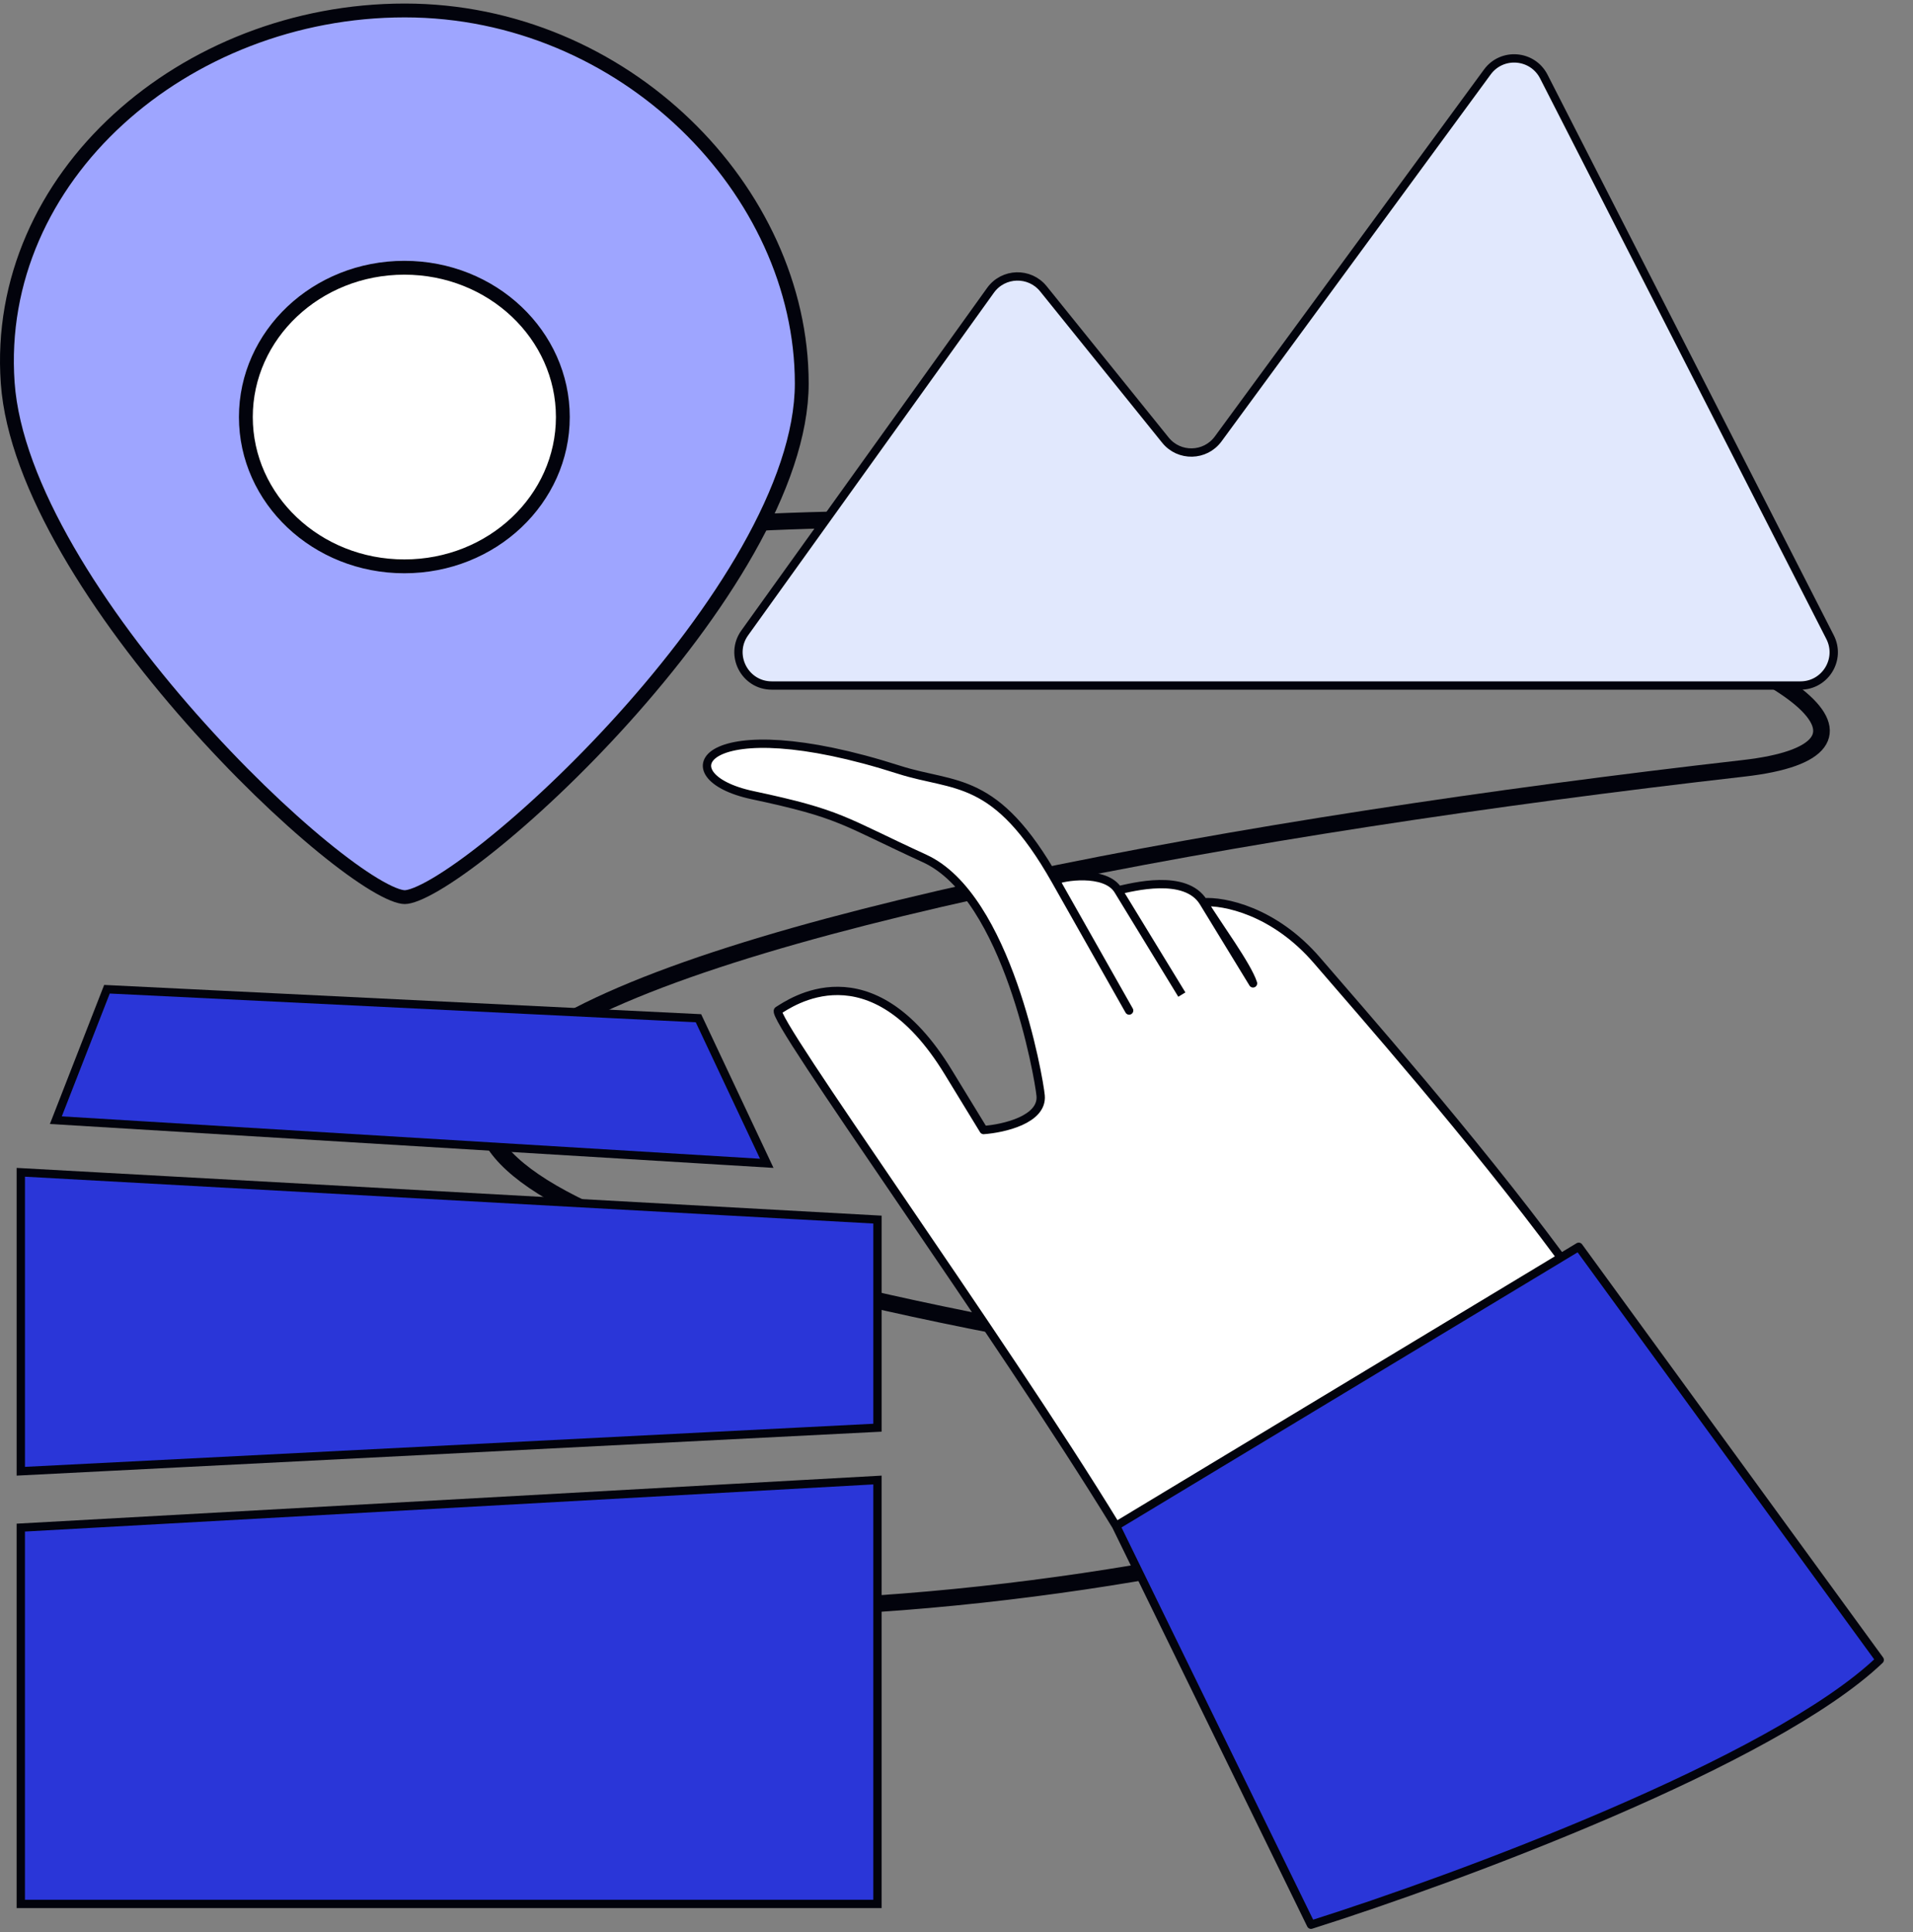 <svg width="200" height="202" viewBox="0 0 200 202" fill="none" xmlns="http://www.w3.org/2000/svg">
<rect x="0" y="0" width="200" height="202" fill="#808080" stroke="none"/>
<path d="M50.229 165.829C98.252 175.848 188.763 151.119 153.613 146.458C-37.814 121.076 76.909 92.355 182.293 80.332C216.505 76.429 137.605 42.927 44.348 58.289" stroke="#02030C" stroke-width="1.739"/>
<path d="M103.555 30.355L77.862 66.169C76.211 68.47 77.856 71.675 80.688 71.675H188.231C190.829 71.675 192.51 68.929 191.328 66.615L161.401 8.003C160.223 5.698 157.03 5.44 155.498 7.528L127.356 45.894C126.005 47.735 123.277 47.797 121.843 46.019L109.089 30.2C107.646 28.41 104.895 28.487 103.555 30.355Z" fill="#E1E8FD" stroke="#02030C" stroke-width="0.87"/>
<path d="M2.173 199.066L2.173 159.719L91.738 154.743L91.738 199.066L2.173 199.066Z" fill="#2A36D8" stroke="#02030C" stroke-width="0.87"/>
<path d="M2.174 153.826L91.739 149.274L91.739 127.514L2.174 122.569L2.174 153.826Z" fill="#2A36D8" stroke="#02030C" stroke-width="0.87"/>
<path d="M73.022 106.461L80.163 121.631L5.839 117.12L11.182 103.429L73.022 106.461Z" fill="#2A36D8" stroke="#02030C" stroke-width="0.87"/>
<path d="M83.822 40.091C83.822 45.395 81.642 51.41 78.198 57.495C74.76 63.567 70.103 69.643 65.239 75.05C60.375 80.456 55.321 85.176 51.102 88.538C48.992 90.22 47.102 91.553 45.559 92.461C44.787 92.915 44.114 93.257 43.551 93.482C42.976 93.712 42.57 93.8 42.315 93.8C42.061 93.8 41.661 93.713 41.099 93.485C40.549 93.261 39.893 92.922 39.141 92.47C37.639 91.566 35.805 90.239 33.755 88.562C29.659 85.21 24.75 80.503 19.983 75.104C15.215 69.704 10.603 63.629 7.09 57.544C3.57 51.449 1.186 45.4 0.806 40.04C-0.721 18.5 19.294 1.094 42.315 1.094C65.265 1.094 83.822 19.921 83.822 40.091Z" fill="#9EA5FF" stroke="#02030C" stroke-width="1.447"/>
<path d="M58.844 43.604C58.844 52.187 51.465 59.214 42.274 59.214C33.083 59.214 25.704 52.187 25.704 43.604C25.704 35.022 33.083 27.995 42.274 27.995C51.465 27.995 58.844 35.022 58.844 43.604Z" fill="white" stroke="#02030C" stroke-width="1.447"/>
<path d="M137.061 201.24L116.685 159.537L165.053 130.358L196.521 173.55C185.375 184.201 152.237 196.448 137.061 201.24Z" fill="#2A36D8"/>
<path d="M116.685 159.537C104.599 139.747 80.391 106.232 81.345 105.656C82.537 104.937 90.995 98.764 99.134 112.093L102.834 118.151C104.917 118 109.026 117.068 108.797 114.554C108.625 112.683 105.343 93.739 96.677 89.763C88.011 85.788 88.011 85.125 78.678 83.138C69.345 81.15 73.344 73.861 94.01 80.487C99.859 82.362 104.073 80.944 110.359 92.057C111.004 91.668 115.576 90.918 116.9 93.085C118.339 92.77 123.95 91.269 125.822 94.335C127.905 94.183 133.198 95.191 137.704 100.431C142.209 105.671 153.86 118.871 163.192 131.48L116.685 159.537Z" fill="white"/>
<path d="M116.685 159.537L137.061 201.24C152.237 196.448 185.375 184.201 196.521 173.55L165.053 130.358L116.685 159.537ZM116.685 159.537C104.599 139.747 80.391 106.232 81.345 105.656C82.537 104.937 90.995 98.764 99.134 112.093L102.834 118.151C104.917 118 109.026 117.068 108.797 114.554C108.625 112.683 105.343 93.739 96.677 89.763C88.011 85.788 88.011 85.125 78.678 83.138C69.345 81.15 73.344 73.861 94.01 80.487C99.859 82.362 104.073 80.944 110.359 92.057M116.685 159.537L163.192 131.48C153.86 118.871 142.209 105.671 137.704 100.431C133.198 95.191 127.905 94.183 125.822 94.335M110.359 92.057C113.189 97.06 115.952 101.945 118.049 105.656L110.359 92.057ZM110.359 92.057C111.004 91.668 115.576 90.918 116.9 93.085M116.9 93.085L123.559 103.99M116.9 93.085C118.339 92.77 123.95 91.269 125.822 94.335M125.822 94.335C127.302 96.758 130.412 100.961 131.001 102.816L125.822 94.335Z" stroke="#02030C" stroke-width="0.87" stroke-linejoin="round"/>
</svg>
